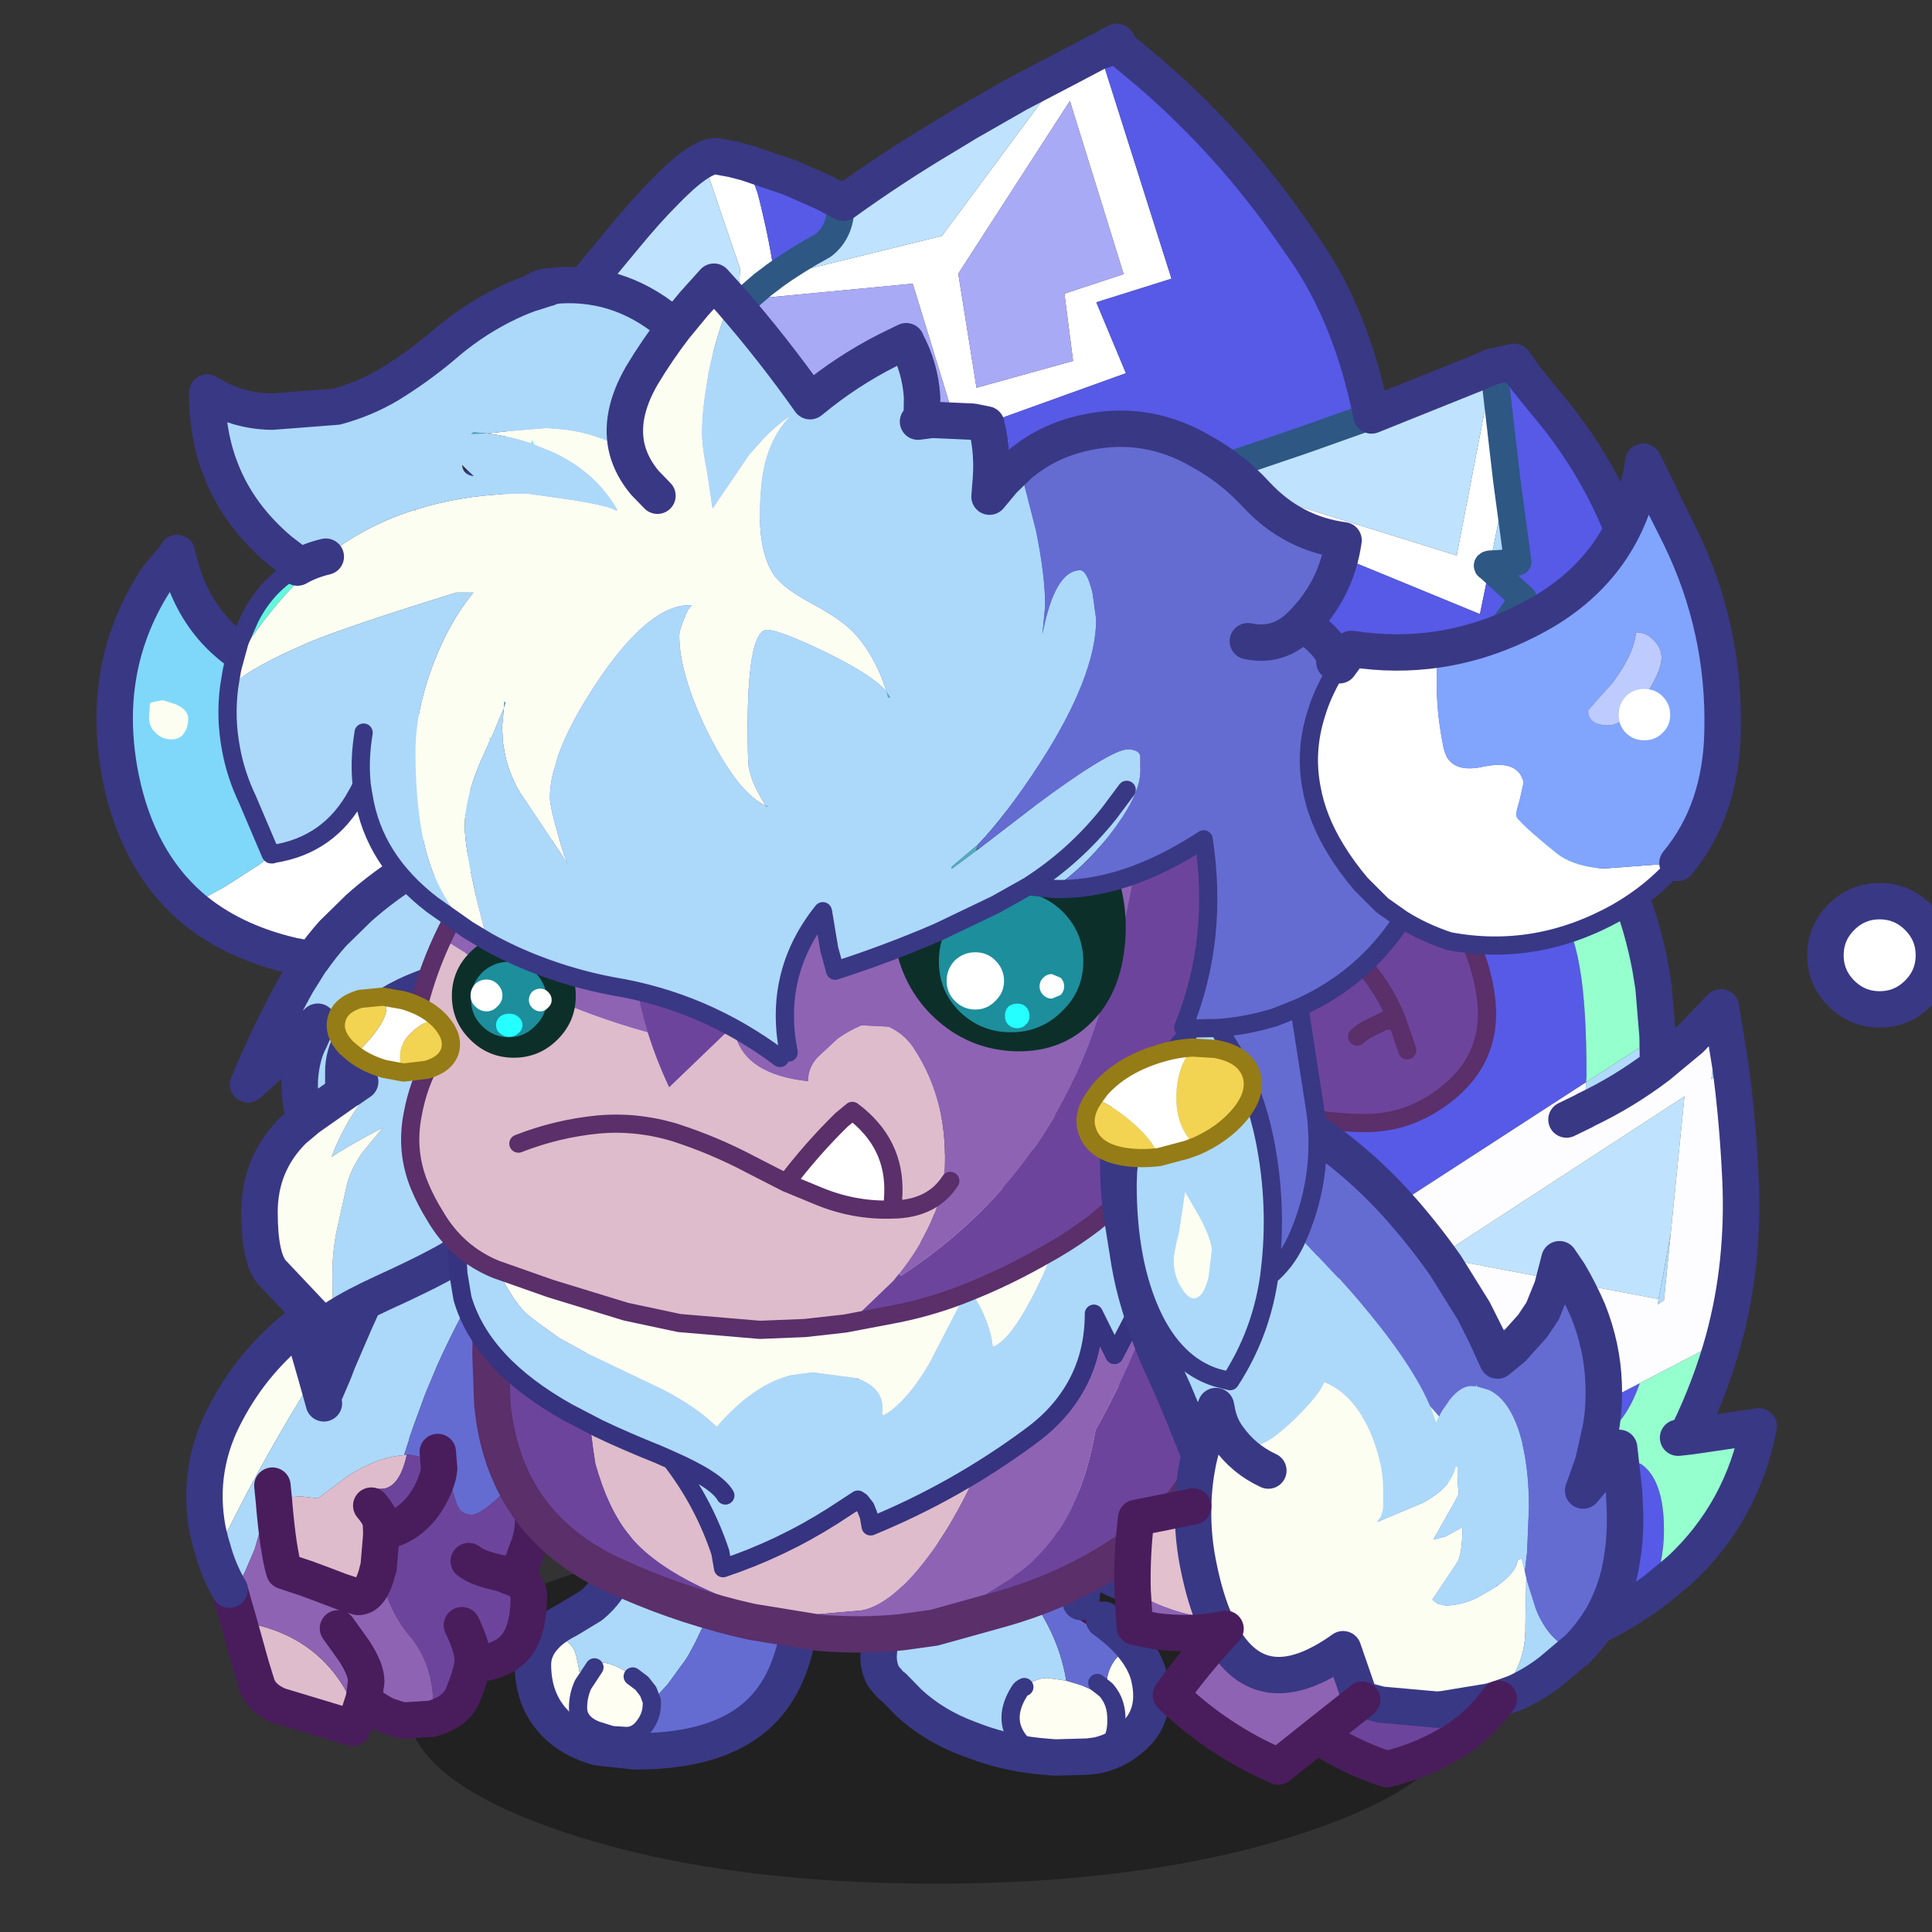 <svg xmlns:ffdec="https://www.free-decompiler.com/flash" xmlns:xlink="http://www.w3.org/1999/xlink" ffdec:objectType="frame" height="90" width="90" xmlns="http://www.w3.org/2000/svg"><rect width="100%" height="100%" fill="#333333" stroke="none"/><use ffdec:characterId="32" height="200.15" transform="matrix(.434 0 0 .433 -3.189 1.105)" width="216.85" xlink:href="#a"/><defs><g id="a" transform="translate(7.35 -2.55)"><use ffdec:characterId="2" height="34.45" transform="translate(43.65 164.1) scale(1.119)" width="101.4" xlink:href="#b"/><use ffdec:characterId="4" height="34.75" transform="translate(55.245 156.394) scale(.978)" width="34.65" xlink:href="#c"/><use ffdec:characterId="6" height="74.85" transform="translate(19.994 114.644) scale(.978)" width="52.95" xlink:href="#d"/><use ffdec:characterId="8" height="30.15" transform="translate(92.344 161.544) scale(.978)" width="33.95" xlink:href="#e"/><use ffdec:characterId="10" height="182.25" transform="translate(49.995 2.545) scale(.978)" width="143.9" xlink:href="#f"/><use ffdec:characterId="12" height="63.3" transform="translate(50.694 115.894) scale(.978)" width="86.6" xlink:href="#g"/><use ffdec:characterId="14" height="89.1" transform="translate(10.345 57.541) scale(.978)" width="52" xlink:href="#h"/><use ffdec:characterId="16" height="51.4" transform="translate(48.072 119.422) scale(.978)" width="81.5" xlink:href="#i"/><use ffdec:characterId="18" height="64.85" transform="translate(43.072 80.622) scale(.978)" width="120.15" xlink:href="#j"/><use ffdec:characterId="22" height="45.35" transform="translate(48.5 86.75) scale(.978)" width="73.95" xlink:href="#k"/><use ffdec:characterId="24" height="81.95" transform="translate(118.044 112.144) scale(.978)" width="59.65" xlink:href="#l"/><use ffdec:characterId="26" height="123.95" transform="translate(15.992 28.345) scale(.978)" width="174.7" xlink:href="#m"/><use ffdec:characterId="31" height="55.85" transform="translate(-6.267 94.995) scale(.978)" width="220.65" xlink:href="#n"/></g><g id="r"><path d="m10.95 22.5 1 .75.7.9-.6-.65-1.1-1" fill="#ed867d" fill-rule="evenodd" transform="translate(2 2)"/><path d="M8.65 28.95 7.1 30.3q-2.5-.7-4.2-2.2Q0 25.5 0 21.2q0-1.65 1.2-3l.6-.05q1.85 0 2.6 1.2.4.65.7 2.65l1-.7q.6-.4.75-.4 2.1 0 4.1 1.6l1.1 1 .6.65.4 1.05q-.15.05-.8 1.45-.7 1.35-3.6 2.3L6.9 28.4q-1.95-.8-1.95-2.45 0-1.35.55-2.55l1.25-1.9-1.25 1.9q-.55 1.2-.55 2.55 0 1.65 1.95 2.45l1.75.55" fill="#fefff2" fill-rule="evenodd" transform="translate(2 2)"/><path d="m21.45.15.3 1.75.1 2.85-.35 3.45-.75 3.55-1.25 3.5-1.7 3.55-.7 1.3-.3.5-2 2.75L13.3 25l-.25.2-.4-1.05-.7-.9-1-.75q-2-1.6-4.1-1.6-.15 0-.75.4l-1 .7q-.3-2-.7-2.65-.75-1.2-2.6-1.2l-.6.05q.95-1.1 2.65-1.95L6.4 14.7q2.05-1.7 2.65-3.8l.25-1.45q.05-.7-.3-1.4L8.25 6.3q-.6-1.95.5-3.4Q10.5.7 13.35.5L19.1 0l2.35.15" fill="#acd9fa" fill-rule="evenodd" transform="translate(2 2)"/><path d="m21.45.15 1.7.05q2.55.2 4.7 1 2.7 1.1 2.8 4.15l-.05 2.3-.75 5.65-.7 4.3-.3 1.4q-.6 2.55-1.7 4.55-1.45 2.6-3.8 4.2-4.35 3-12.15 3l-4.1-.45 1.55-1.35 1.6.1q1.2 0 2-1.15.8-1.05.8-2.4v-.3l.25-.2 1.5-1.65 2-2.75.3-.5.7-1.3 1.7-3.55 1.25-3.5.75-3.55.35-3.45-.1-2.85-.3-1.75" fill="#646cd2" fill-rule="evenodd" transform="translate(2 2)"/><path d="M15.05 27.2v.3q0 1.35-.8 2.4-.8 1.15-2 1.15l-1.6-.1-1.75-.55q-1.95-.8-1.95-2.45 0-1.35.55-2.55l1.25-1.9m4.2 1 1 .75.7.9.4 1.05" fill="none" stroke="#393885" stroke-linecap="round" stroke-linejoin="round" stroke-width="2"/><path d="m9.1 32.3 4.1.45q7.8 0 12.15-3 2.35-1.6 3.8-4.2 1.1-2 1.7-4.55l.3-1.4.7-4.3.75-5.65.05-2.3q-.1-3.05-2.8-4.15-2.15-.8-4.7-1l-1.7-.05L21.1 2l-5.75.5q-2.85.2-4.6 2.4-1.1 1.45-.5 3.4l.75 1.75q.35.7.3 1.4l-.25 1.45q-.6 2.1-2.65 3.8l-2.55 1.55q-1.7.85-2.65 1.95-1.2 1.35-1.2 3 0 4.3 2.9 6.9 1.7 1.5 4.2 2.2z" fill="none" stroke="#393885" stroke-linecap="round" stroke-linejoin="round" stroke-width="4"/></g><g id="s"><path d="m34.5 43.55-.1-.1.1.1" fill="#9cd3e4" fill-rule="evenodd" transform="translate(2 2)"/><path d="M19.1 53.25v.05h-.05l.05-.05" fill="#b24771" fill-rule="evenodd" transform="translate(2 2)"/><path d="m12.25 32.1-.75 1-.9 1.45q-4.95 8.1-9.05 16.65l-.4.85-.5-1.7-.3-1.25q-1.3-6.85 2.1-13.1 3-5.65 8.15-9.65l1.65 5.75" fill="#fdfef2" fill-rule="evenodd" transform="translate(2 2)"/><path d="m12.95 34.6 1.2-2.8.5-1.3 1.85-4.3q5.1-11.5 12.75-21.4L32.5.85q4.9-2.15 9.45 1.25l1.95 1.55-2.4 2.7q-6.6 7.6-11.25 15.5-2.65 4.5-4.7 9.1l-1.3 3.1-1.35 3.7-.4 1.15-.05.25-.55 1.7q-2.95.2-6.25 2.35l-3.2 2.4-1.75-.2q-2.1 0-3.05.8l-.15.1q-.8.8-1.5 3.15l-.5 1.75-1.05 2.45q-.5.9-1.25 3.6l-.45-1.6q-1-1.75-1.6-3.6l.4-.85q4.1-8.55 9.05-16.65l.9-1.45.75-1 .7 2.5.15.55-.15-.55m-5.5 9.6.2 2-.2-2" fill="#acd9fa" fill-rule="evenodd" transform="translate(2 2)"/><path d="m21.9 40.85.55-1.7.05-.25.4-1.15 1.35-3.7 1.3-3.1q2.05-4.6 4.7-9.1 4.65-7.9 11.25-15.5l2.4-2.7.15.15q6.35 5.95 4.5 15.2-.75 3.85-3.25 7.2l-.7-.6-1.5 5.15q-2.55 7.75-8.7 12.7l.1.1-1.3 1.05q-2.8 2.8-3.85 2.8-1.35 0-1.75-1.4l-.75-2.45-1.1-1.2-.15-1.85v.65l.05 1.1-.7-.5-1.25-.7-1.15-.25h-.35l-.3.05" fill="#646cd2" fill-rule="evenodd" transform="translate(2 2)"/><path d="m21.9 40.85.3-.05q-.95 4.4-3.6 3.65l-.3 1.75v.2q.85 1 1.05 1.75l.05 1.1v.45l-.3 3.55-.05.05q-.7 3.15-2.2 3.15l-1.85-.6-2.1-.8-1.75-.65-2.25-.75-.15-.05q-.65-2.15-1.1-7.3v-.1q.95-.8 3.05-.8l1.75.2 3.2-2.4q3.3-2.15 6.25-2.35m-5.1 28.9-.55 1.1-8.1-2.45q-2-.85-2.45-2.45L5.1 64l-1.35-4.85q6.35.9 10 5.1 2.05 2.35 3.05 5.5" fill="#dfbccb" fill-rule="evenodd" transform="translate(2 2)"/><path d="M22.2 40.8h.35l1.15.25 1.25.7.7.5V43l.1-.65 1.1 1.2.75 2.45q.4 1.4 1.75 1.4 1.05 0 3.85-2.8l1.3-1.05q2.65 3.75.8 8l-1.05 2.95q1.35.75 1.35 1.75 0 3.95-1.5 5.7-1.4 1.65-4.7 1.95-.25 1.45-1.05 3.35-.75 1.8-3.25 2.55v-1.5q0-4.55-2.7-7.7-2.25-2.7-3.3-7.3v-.05l.3-3.55v-.45l-.05-1.1q-.2-.75-1.05-1.75v-.2l.3-1.75q2.65.75 3.6-3.65m3.45 2.2q-.55 2.05-1.85 3.7-1.85 2.25-4.4 2.55 2.55-.3 4.4-2.55 1.3-1.65 1.85-3.7M29 52.5q.95.8 3.6 1.35l1.65.65-1.65-.65q-2.65-.55-3.6-1.35m-.75 7.05q1.4 2.9 1.15 4.35.25-1.45-1.15-4.35" fill="#6d449c" fill-rule="evenodd" transform="translate(2 2)"/><path d="M3.2 57.25q.75-2.7 1.25-3.6L5.5 51.2l.5-1.75q.7-2.35 1.5-3.15h.15q.45 5.15 1.1 7.3l.15.05 2.25.75 1.75.65 2.1.8 1.85.6q1.5 0 2.2-3.15h.05q1.05 4.6 3.3 7.3 2.7 3.15 2.7 7.7v1.5l-.2.05-3.15.2L20 69.5q-2.2-1.15-2.5-1.9l-.35 1.1-.35 1.05q-1-3.15-3.05-5.5-3.65-4.2-10-5.1l-.55-1.9m11.45 2.65 1.75 2.45q1.35 2.05 1.35 3.4l-.25 1.85.25-1.85q0-1.35-1.35-3.4l-1.75-2.45" fill="#8e63b3" fill-rule="evenodd" transform="translate(2 2)"/><path d="m27.6 42.5.15 1.85-.1.65q-.55 2.05-1.85 3.7-1.85 2.25-4.4 2.55l-.05-1.1q-.2-.75-1.05-1.75M4.75 57.65l.45 1.6.55 1.9L7.1 66l.6 1.95q.45 1.6 2.45 2.45l8.1 2.45.55-1.1.35-1.05.35-1.1.25-1.85q0-1.35-1.35-3.4l-1.75-2.45m-7-13.7-.2-2m.2 2.1v-.1m11.45 7.05.3-3.55v-.45m15.1-5.7-.1-.1m.1.1q2.65 3.75.8 8l-1.05 2.95q1.35.75 1.35 1.75 0 3.95-1.5 5.7-1.4 1.65-4.7 1.95-.25 1.45-1.05 3.35-.75 1.8-3.25 2.55l-.2.05-3.15.2L22 71.5q-2.2-1.15-2.5-1.9m16.75-13.1-1.65-.65q-2.65-.55-3.6-1.35m.4 11.4q.25-1.45-1.15-4.35m-9.2-6.25q-.7 3.15-2.2 3.15l-1.85-.6-2.1-.8-1.75-.65-2.25-.75-.15-.05q-.65-2.15-1.1-7.3m11.4 7 .05-.05" fill="none" stroke="#491d5c" stroke-linecap="round" stroke-linejoin="round" stroke-width="4"/><path d="M45.9 5.65 43.95 4.1Q39.4.7 34.5 2.85L31.25 6.8Q23.6 16.7 18.5 28.2l-1.85 4.3-.5 1.3-1.2 2.8.15.55m21.3 8.3q6.15-4.95 8.7-12.7l1.5-5.15.7.6q2.5-3.35 3.25-7.2 1.85-9.25-4.5-15.2l-.15-.15m-11.4-2.8q-.85.35-1.7.85M14.25 34.1l-1.65-5.75q-5.15 4-8.15 9.65-3.4 6.25-2.1 13.1l.3 1.25.5 1.7q.6 1.85 1.6 3.6m10.2-21.05-.7-2.5" fill="none" stroke="#393885" stroke-linecap="round" stroke-linejoin="round" stroke-width="4"/></g><g id="t"><path d="m16 18.4-.6.5v.05q.2-.4.6-.55" fill="#b24771" fill-rule="evenodd" transform="translate(2 2)"/><path d="m24.65 10.9.1.1-.05.05-.05-.15" fill="#9cd3e4" fill-rule="evenodd" transform="translate(2 2)"/><path d="M27.95 13.95q1.2 1.5 1.65 3 1.05 3.9-1.1 6.35-1.85 2-4.4 2.6 2.35-1.25 1.95-4.8-.2-1.4-1.1-2.4.05-1.7.65-2.75.75-1.4 2.35-2M20.6 17.7l1.65.5q1.85.75 2.1 1.25h.55l.05-.75q.9 1 1.1 2.4.4 3.55-1.95 4.8l-1.1.15-3.65.1L17.6 26l-1.7-1.15q-2.55-2.55-.5-5.9v-.05l.6-.5q1.3-1 2.5-1l2.1.3" fill="#fefff2" fill-rule="evenodd" transform="translate(2 2)"/><path d="M17.6 26q-3.95-.4-7.7-1.9-3.8-1.4-6.6-4l-1.65-1.7-.3-.2-.8-.95Q0 16.3 0 15l.4-5.55.5-5.75Q1.2 1.55 5.1.65q6.15 1.45 10.45 6.5 1.9 2.2 3.1 4.6 1.45 2.85 1.95 5.95l-2.1-.3q-1.2 0-2.5 1-.4.15-.6.55-2.05 3.35.5 5.9L17.6 26" fill="#acd9fa" fill-rule="evenodd" transform="translate(2 2)"/><path d="m24.65 10.9.05.15.05-.05q2 1.45 3.2 2.95-1.6.6-2.35 2-.6 1.05-.65 2.75l-.05.75h-.55q-.25-.5-2.1-1.25l-1.65-.5q-.5-3.1-1.95-5.95-1.2-2.4-3.1-4.6Q11.25 2.1 5.1.65L12.25 0q5.65 0 7.55.85 2.75 1.15 2.75 5L22.4 7.4l-.2 1.65v.25l2.45 1.6M24 17.95l.95.75-.95-.75" fill="#646cd2" fill-rule="evenodd" transform="translate(2 2)"/><path d="m26.75 13-.1-.1-2.45-1.6v-.25m1.9 16.85q-1.45.75-3.9.65l-1.1-.1-1.5-.45" fill="none" stroke="#52133e" stroke-linecap="round" stroke-linejoin="round" stroke-width="3"/><path d="M26.75 13q2 1.45 3.2 2.95 1.2 1.5 1.65 3 1.05 3.9-1.1 6.35-1.85 2-4.4 2.6l-1.1.15-3.65.1L19.6 28q-3.95-.4-7.7-1.9-3.8-1.4-6.6-4l-1.65-1.7-.3-.2-.8-.95Q2 18.3 2 17l.4-5.55.5-5.75q.3-2.15 4.2-3.05L14.25 2q5.65 0 7.55.85 2.75 1.15 2.75 5L24.4 9.4l-.2 1.65" fill="none" stroke="#393885" stroke-linecap="round" stroke-linejoin="round" stroke-width="4"/><path d="m26.95 20.7-.95-.75m.1 7.95q2.35-1.25 1.95-4.8-.2-1.4-1.1-2.4m-9.55.25q-2.05 3.35.5 5.9L19.6 28M18 20.4q-.4.15-.6.55" fill="none" stroke="#393885" stroke-linecap="round" stroke-linejoin="round" stroke-width="2"/></g><g id="u"><path d="m67.8 1.85 7.65 24.2-8.25 2.6 3.25 7.8L52.3 43l-.25.05v-.1l-5-16.35-18.35 1.75 1.9-1.65 1-.75-1 .75-1.9 1.65-.8.75.05-.7-10.4 1 2.1-.5L28 26.85l.1-1.9-2.35-6.9-.5-1.5-1.2-3.55q.95-.5 1.55-.4l1.65.3 1.55.4 1.2 3.25.25.95q1.25 5.1 1.6 8.25l-.25.2 18.65-4.6 13.6-18.4 3.5-1.85.45.75m43 33.85 1.45 12.55-1.85 9.2q-.35.05-.25.25l.2.15-1.05 5.1-34.45-14.2 3.55-1.1 28.35 8.85 3.9-20.2-.05-.55.15-.05h.05m-56.75 2.35 10.6-2.95-.95-7.4 6.5-2.15L64.3 6.5l-12.25 19 2 12.55M12.2 25.4v-.05l.15.1-.15-.05" fill="#fff" fill-rule="evenodd" transform="translate(2 2)"/><path d="m67.55 1.05.25.8-.45-.75.2-.05m44.7 47.2 1.2 8.95-2.05.2-1 .05 1.85-9.2m-14.85-7.1v-.05l11.3-4.55q-5.6 2.5-11.3 4.6m-18.7 6.4-.3.1v-.15l.3.05m58.1 65.15-2.1 1.4 1.05-7.9 1.05 6.5m-7.95-.05q-3.75 2.85-7.95 4.85l-.15.1.2-3.15 7.85-5.1.05 3.3m.05 25.65.7-3.7.1-.55.55-3.05-.75 7.45h.05-.05l-.7.45.1-.6" fill="#b1dbfe" fill-rule="evenodd" transform="translate(2 2)"/><path d="m67.55 1.05 1.9-.65 3.7 3.1q8.95 7.75 15.7 17.55l1.25 1.8q5.1 7.35 7.3 18.25v.05l-7.3 2.6-8.95 3.05-2.45.75-.3-.05v.15l-3.55 1.1 34.45 14.2 1.05-5.1-.2-.15q-.1-.2.25-.25l1-.05 2.05-.2-1.2-8.95-1.45-12.55 2.25-.5 1.4 1.95 1.85 2.3q7.55 8.8 10.5 19.8v.3q.05 4.2-.65 8.2-1 5.8-3.6 10.9l-2.05-2L117 73l.05.85q0 6.55-1.5 9l-2.45 3.4q5.4 7.35 6.95 14.5l.2 1.05q.75 4.2.75 12l-.05.65-69.75 45.3-.4-.25-2.35-1.35Q29.35 147.1 21.3 145.4q-8.55-1.85-15.7-43.5-1.65-9.55-2.8-17.85-1.7-11.9-2.35-21.3l-.4-8.15 3.45-.65q14.1-2.5 22.5-1.65l2.6.15q6 .1 14.1-1.8l7.15-1.95.7-.45.95-.55 6.15-3.8-5.35-.9 18.15-6.55-3.25-7.8 8.25-2.6-7.65-24.2-.25-.8m43.15 64.9 3.35-4.7-3.7-3.4 3.7 3.4-3.35 4.7M71.15 49.9l3.7-1.15-3.7 1.15m-32-32.35q.15 3.25-1.95 4.85-3 1.65-5.35 3.35-.35-3.15-1.6-8.25l-.25-.95-1.2-3.25 4.7 1.6 3.75 1.65 1.9 1m39.2 155.25 48.5-25.25q-1.75 5.1-5.35 6.6v.25l5.5 2.05q2.5 1.75 2.5 7.25 0 3.7-1.45 7-8.1 5.9-17.9 7.05l-.95.1-1.25.2-.75.1q-2 .2-5.25-.1l-2.5-.3-12.8-2.5-2-.5-6.3-1.95" fill="#565ae6" fill-rule="evenodd" transform="translate(2 2)"/><path d="m52.3 43 5.35.9-6.15 3.8-.95.55-.7.45-7.15 1.95q-8.1 1.9-14.1 1.8L26 52.3q-8.4-.85-22.5 1.65l-3.45.65L0 51.3q0-6.75.25-7.8l.2-.55 1.25-3.3q1.35-3.65 3.65-6.2l6.85-8.05.15.05 6.25 2.9 1.05.55-2.1.5 10.4-1-.05.7.8-.75 18.35-1.75 5 16.35v.1l.25-.05m1.75-4.95-2-12.55 12.25-19 5.9 19.05-6.5 2.15.95 7.4-10.6 2.95m-33-.7q.5-1.1 1.9-2.8l1.65-2.05.05-.05 3.25-3.35-3.25 3.35-.05.05-1.65 2.05q-1.4 1.7-1.9 2.8m37.45 126.5 38.6-25.25 23.75 4.85L73.1 170.8l-6.2-2.75-2.85-1.35-5.55-2.85" fill="#a9aaf6" fill-rule="evenodd" transform="translate(2 2)"/><path d="m108.7 36.55 1.9-.8.05.55-3.9 20.2-28.35-8.85.3-.1 2.45-.75 8.95-3.05 7.3-2.6q5.7-2.1 11.3-4.6M63.85 2.95l-13.6 18.4-18.65 4.6.25-.2q2.35-1.7 5.35-3.35 2.1-1.6 1.95-4.85l.3.15q5.4-3.9 11.1-7.3l2.55-1.55 1.4-.8 4.1-2.35 5.25-2.75M24.05 13l1.2 3.55.5 1.5 2.35 6.9-.1 1.9-8.35 2.05-1.05-.55-6.25-2.9-.15-.1 3.1-3.75q2.5-3.05 4.5-5.05 2.6-2.7 4.25-3.55m106.2 118-.55 3.05-.1.55-.7 3.7-24.25-4.6 27.1-17.7-1.5 15" fill="#bfe3fe" fill-rule="evenodd" transform="translate(2 2)"/><path d="m120.95 114.45.05-.65q0-7.8-.75-12l-.2-1.05q-1.55-7.15-6.95-14.5l2.45-3.4q1.5-2.45 1.5-9L117 73l3.5 3.65 2.05 2q-1.2 2.35-2.8 4.55l2.15 3.15q4.5 6.85 6.1 15.45l.35 2.15.45 5.4-7.85 5.1m5.9 33.1 9.2-4.8q-1.4 5.1-3.75 10l.1.65 7.5-1.1q-1.8 9.35-8.6 15.75l-2.65 2.2-.6.45q1.45-3.3 1.45-7 0-5.5-2.5-7.25l-5.5-2.05v-.25q3.6-1.5 5.35-6.6m4.2 6 1.35-.15-1.35.15" fill="#96ffce" fill-rule="evenodd" transform="translate(2 2)"/><path d="m51.2 159.75 69.75-45.3-.2 3.15.15-.1q4.2-2 7.95-4.85l3.55-2.95 3.35-3.5-1.05 7.9 2.1-1.4q.8 5.95 1.1 12.5.2 4.5-.25 8.9t-1.6 8.65l-9.2 4.8-48.5 25.25-5.25-2 47.75-27.35-23.75-4.85-38.6 25.25-7.3-4.1m67.6-41.2 1.95-.95-1.95.95m10.1 19.75-.1.6.7-.45h.05-.05l.75-7.45 1.5-15-27.1 17.7 24.25 4.6" fill="#fdfdff" fill-rule="evenodd" transform="translate(2 2)"/><path d="m112.8 37.7 1.45 12.55 1.2 8.95-2.05.2-1 .05q-.35.05-.25.25l.2.15 3.7 3.4-3.35 4.7m-13.3-24.8-7.3 2.6-8.95 3.05-2.45.75-.3.1-3.55 1.1-3.7 1.15m39.5-13.6-.05-.55m-1.9.8q-5.6 2.5-11.3 4.6m-65.8-15.2-1 .75-1.9 1.65-.8.75-3.25 3.35-.05.05-1.65 2.05q-1.4 1.7-1.9 2.8m18.1-19.8q.15 3.25-1.95 4.85-3 1.65-5.35 3.35l-.25.2m7.55-8.4-.05-.75" fill="none" stroke="#2e5784" stroke-linecap="round" stroke-linejoin="round" stroke-width="3"/><path d="M99.4 43.1q-2.2-10.9-7.3-18.25l-1.25-1.8q-6.75-9.8-15.7-17.55l-3.7-3.1-1.9.65-.2.05.2-.05 1.05-.6.85-.05q.2-.2 0-.4l-.85.45M2.05 56.6l.4 8.15q.65 9.4 2.35 21.3 1.15 8.3 2.8 17.85 7.15 41.65 15.7 43.5 8.05 1.7 27.15 12.75l2.35 1.35.4.25 7.3 4.1 5.55 2.85 2.85 1.35 6.2 2.75 5.25 2 6.3 1.95 2 .5 12.8 2.5 2.5.3q3.25.3 5.25.1l.75-.1 1.25-.2.95-.1q9.8-1.15 17.9-7.05l.6-.45 2.65-2.2q6.8-6.4 8.6-15.75l-7.5 1.1-1.35.15m-8.5-74.9q2.6-5.1 3.6-10.9.7-4 .65-8.2v-.3q-2.95-11-10.5-19.8l-1.85-2.3-1.4-1.95-2.25.5h-.05l-.15.05-1.9.8-11.3 4.55m31.4 68.25-.45-5.4-.35-2.15q-1.6-8.6-6.1-15.45l-2.15-3.15q1.6-2.2 2.8-4.55M69.35 3.1l-3.5 1.85L60.6 7.7l-4.1 2.35-1.4.8-2.55 1.55q-5.7 3.4-11.1 7.3l-.3-.15-1.9-1-3.75-1.65-4.7-1.6-1.55-.4-1.65-.3q-.6-.1-1.55.4-1.65.85-4.25 3.55-2 2-4.5 5.05l-3.1 3.75v.05l-6.85 8.05Q5.05 38 3.7 41.65l-1.25 3.3-.2.55Q2 46.55 2 53.3l.05 3.3m136 88.15q1.15-4.25 1.6-8.65.45-4.4.25-8.9-.3-6.55-1.1-12.5l-1.05-6.5-3.35 3.5-3.55 2.95q-3.75 2.85-7.95 4.85l-.15.1-1.95.95m10.05-5.9-.05-3.3m3.5 43.4q2.35-4.9 3.75-10" fill="none" stroke="#393885" stroke-linecap="round" stroke-linejoin="round" stroke-width="4"/></g><g id="v"><path d="M66.4 36.8h.05-.05l-.25-.15.25.15" fill="#9cd3e4" fill-rule="evenodd" transform="translate(2 2)"/><path d="M64.9 0h.15v.05L64.9 0" fill="#4683a9" fill-rule="evenodd" transform="translate(2 2)"/><path d="M11.05 14.5 20.9 13l4.85-.8 8.75-1.7.15.1.05-.15q5.25-1.3 9.2-3.25 9.75-4.95 11.35-5.55Q59.5 0 64.9 0l.15.05Q62.45 15.6 58.1 29q-4.35 13.4-8.95 20.15-4.6 6.75-8.4 7.5l-6.35.55-2.7-.2.05-.1q-3.55-.45-8.05-2.55-6.05-2.8-8.65-6.2-2.2-2.8-3.55-7.65-.5-3.1-.75-6.25-.5-7.15-.1-14.05l.4-5.7" fill="#dfbccb" fill-rule="evenodd" transform="translate(2 2)"/><path d="M76.8 3.9q-1.25 12.7-6.3 24.6-1.85 4.3-4.1 8.3-2 11.7-9.45 16.4-7.5 4.7-8.25 5.35l-3.6.5q-4.5.45-9.1.05l-7.35-1.2 3.05-.9 2.7.2 6.35-.55q3.8-.75 8.4-7.5Q53.75 42.4 58.1 29 62.45 15.6 65.05.05V0q7.1.05 11.75 3.9M66.4 36.8l-.25-.15.25.15" fill="#8e63b3" fill-rule="evenodd" transform="translate(2 2)"/><path d="m76.8 3.9 1.8 1.7q4 4.45 4 9.35 0 2.75-1.55 12.15L79.2 37.7q-.9 4.2-3.2 7.05-2.2 2.7-6.75 5.75h-.05q-5.95 3.95-13.15 6l-7.35 2.05q.75-.65 8.25-5.35 7.45-4.7 9.45-16.4 2.25-4 4.1-8.3 5.05-11.9 6.3-24.6M66.4 36.8h.05-.05M28.65 57.9q-6.95-1.55-13.5-4.4l-2-.9Q1.45 47 .2 33.95l-.2-5.4.05-4.45q.15-2.7 1.35-8.3l8.95-1.2.7-.1-.4 5.7q-.4 6.9.1 14.05.25 3.15.75 6.25 1.35 4.85 3.55 7.65 2.6 3.4 8.65 6.2 4.5 2.1 8.05 2.55l-.05.1-3.05.9" fill="#6d449c" fill-rule="evenodd" transform="translate(2 2)"/><path d="m50.7 60.55 7.35-2.05q7.2-2.05 13.15-6h.05q4.55-3.05 6.75-5.75 2.3-2.85 3.2-7.05l1.85-10.6q1.55-9.4 1.55-12.15 0-4.9-4-9.35l-1.8-1.7Q74.15 2.05 67.05 2h-.15q-5.4 0-9.65 1.65-1.6.6-11.35 5.55-3.95 1.95-9.2 3.25l-.2.05-8.75 1.7-4.85.8-9.85 1.5-.7.1-8.95 1.2q-1.2 5.6-1.35 8.3L2 30.55l.2 5.4Q3.45 49 15.15 54.6l2 .9q6.55 2.85 13.5 4.4L38 61.1q4.6.4 9.1-.05l3.6-.5z" fill="none" stroke="#5a2f6a" stroke-linecap="round" stroke-linejoin="round" stroke-width="4"/></g><g id="w"><path d="M6.85.15q-.7.6-.1-.15h.05l.05.15" fill="#882769" fill-rule="evenodd" transform="translate(2 1.85)"/><path d="M7.15 1.4 6.85.3l.8-.9-.5 2" fill="#b93f5b" fill-rule="evenodd" transform="translate(2 1.85)"/><path d="m21.65 44.85-2.1-.4q-6.85-1.6-11.3-5.5l3.85-2.1 3.8-2.45 2.15-1.7q2.75-2.3 5.2-5.3h.15v-.2q2.3-2.9 3.95-6.35 1.45-2.95 2.35-6.2l3.6-.45q4.4 5.95 7.95 11.9l1.45 2.55-11 6.8q-2.6 1.7-4.9 3.75L23.95 42q-1.2 1.35-2.25 2.85h-.05" fill="#fff" fill-rule="evenodd" transform="translate(2 1.85)"/><path d="M8.25 38.95Q2.55 33.9.7 25q-2.5-12.3 4-22.15L6.85.3l.3 1.1q2.9 10.65 15.05 13.15 2.75.55 7.5.1-.9 3.25-2.35 6.2-1.65 3.45-3.95 6.35v.2h-.15q-2.45 3-5.2 5.3l-2.15 1.7-3.8 2.45-3.85 2.1" fill="#7fd8fa" fill-rule="evenodd" transform="translate(2 1.85)"/><path d="m42.7 28.65 2.1 3.85q2.5 4.9 3.05 9.95.6 5.35-1.05 10.9l.15.4q.8 2.5.65 5.35 0 12-9.95 18.25-2.35 1.5-8.15 4.15-3.25 1.5-5.1 2.7l-.35-1.05q-.15-.7-.15-3.75 0-2.35.45-4.6l1.05-4.75q.35-1.85 1.75-3.9l2.3-2.8q-4 2.1-5.65 3.25 1.6-4.35 5-8.3h-2.5l1.1-1.4 6.65-7.05 2.8-2.9-1 .4q-4.35 1.3-7.1 3.45-3.65 2.8-3.65 6.4v1.9l.15.35-4.05 2.85-.55-.8q-.65-2.75-.05-5.45.25-1.25.85-2.4l.85-1.95-7.65 6.9Q17 52.9 20 47.5l1.65-2.65h.05q1.05-1.5 2.25-2.85l2.85-2.8q2.3-2.05 4.9-3.75l11-6.8m5.15 13.8-11 4.5 11-4.5" fill="#acd9fa" fill-rule="evenodd" transform="translate(2 1.85)"/><path d="M24.4 84.2q-.55.35-.95.65l-.55.4-5.7-6.05q-1.3-1.65-1.3-6.55 0-5.3 3.7-9l1.6-1.35 4.05-2.85.05-.05.5-.3 1.15-.8h1.85q-3.4 3.95-5 8.3 1.65-1.15 5.65-3.25l-2.3 2.8q-1.4 2.05-1.75 3.9l-1.05 4.75q-.45 2.25-.45 4.6 0 3.05.15 3.75l.35 1.05m.7-25.6v-1.4q0-3.6 3.65-6.4 2.75-2.15 7.1-3.45l1-.4-2.8 2.9-6.65 7.05-1.1 1.4h-.7l-.4.35-.1-.05" fill="#fdfef2" fill-rule="evenodd" transform="translate(2 1.85)"/><path d="M8.85 2q-.7.6-.1-.15h.05M23.7 46.7h-.05" fill="none" stroke="#52133e" stroke-linecap="round" stroke-linejoin="round" stroke-width="3"/><path d="m25.45 86.7-.55.4m2.2-26.65.1.05.05.2-.15.25v-.5" fill="none" stroke="#154665" stroke-linecap="round" stroke-linejoin="round" stroke-width="3"/><path d="m44.7 30.5 2.1 3.85q2.5 4.9 3.05 9.95.6 5.35-1.05 10.9l.15.4q.8 2.5.65 5.35 0 12-9.95 18.25-2.35 1.5-8.15 4.15-3.25 1.5-5.1 2.7-.55.35-.95.65m-.55.4-5.7-6.05q-1.3-1.65-1.3-6.55 0-5.3 3.7-9l1.6-1.35 4.05-2.85.05-.05.5-.3 1.15-.8m-6.3 3.2Q22 60.6 22.6 57.9q.25-1.25.85-2.4l.85-1.95-7.65 6.9Q19 54.75 22 49.35l1.65-2.65-2.1-.4q-6.85-1.6-11.3-5.5-5.7-5.05-7.55-13.95-2.5-12.3 4-22.15l2.15-2.55V2M31.7 16.5l3.6-.45q4.4 5.95 7.95 11.9l1.45 2.55-11 6.8q-2.6 1.7-4.9 3.75l-2.85 2.8q-1.2 1.35-2.25 2.85m8-30.2q-4.75.45-7.5-.1Q12.05 13.9 9.15 3.25l-.3-1.1m30 46.65-1 .4q-4.35 1.3-7.1 3.45-3.65 2.8-3.65 6.4v1.4M38.85 48.8l11-4.5" fill="none" stroke="#393885" stroke-linecap="round" stroke-linejoin="round" stroke-width="4"/></g><g id="x"><path d="M44.15 28.6h-.25v-.1l.25.1" fill="#3a679f" fill-rule="evenodd" transform="translate(1 1)"/><path d="m67.55 2.6.1.85q0 6.65-3.55 14.15-3.15 6.7-5.3 7.45-.15-1.6-.95-3.45-.8-1.9-1.8-2.9l-4.25 8.25-.65 1.05q-2.2 3.4-4.35 4.6l-.15-.2q.4-2.65-2.5-3.8l-.25-.1-4.85-.65-2.3.3q-4.2 1-8.25 5.7-2.2-2.2-6-4.15l-8.15-3.9-3.1-1.7-2.5-1.8-.7-.55Q6.3 20.45 4.1 15.9q-1.65-3.35-2-4.8l2.45-1.5 12.25 3.65 1.2.45.95.4q12.4 4.75 25.55.95 6.5-2 11.85-6.15 5.3-4.1 11.2-6.3" fill="#fdfef2" fill-rule="evenodd" transform="translate(1 1)"/><path d="M67.55 2.6Q73.25.4 79.5 0q.15 10.3-4.2 19.9l-3.15 6.05-2.25-4.55q0 5.2-2.7 9.15-1.65 2.45-4.35 4.4-8.1 6-17.45 9.85l-.2-1.15-.35-.9-.55-.7-.3-.2-2.75 1.8q-5.65 3.6-12.05 5.75l-.3-1.75q-1.85-5.55-5.4-10.15l-1.35-.6Q18.3 35.35 15.5 34l-3.35-1.75Q2.7 26.95.6 19.7L.15 17 0 14.25l.1-2 2-1.15q.35 1.45 2 4.8 2.2 4.55 3.95 5.85l.7.55 2.5 1.8 3.1 1.7 8.15 3.9q3.8 1.95 6 4.15 4.05-4.7 8.25-5.7l2.3-.3 4.85.65v.1h.25q2.9 1.15 2.5 3.8l.15.2q2.15-1.2 4.35-4.6l.65-1.05 4.25-8.25q1 1 1.8 2.9.8 1.85.95 3.45 2.15-.75 5.3-7.45 3.55-7.5 3.55-14.15l-.1-.85m-38.1 38.8q-.95-1.7-5.95-3.9 5 2.2 5.95 3.9" fill="#acd9fa" fill-rule="evenodd" transform="translate(1 1)"/><path d="M24.5 38.5q3.55 4.6 5.4 10.15l.3 1.75q6.4-2.15 12.05-5.75l2.75-1.8.3.2.55.7.35.9.2 1.15q9.35-3.85 17.45-9.85 2.7-1.95 4.35-4.4 2.7-3.95 2.7-9.15l2.25 4.55 3.15-6.05q4.35-9.6 4.2-19.9-6.25.4-11.95 2.6-5.9 2.2-11.2 6.3Q52 14.05 45.5 16.05q-13.15 3.8-25.55-.95l-.95-.4-1.2-.45L5.55 10.6 3.1 12.1l-2 1.15-.1 2L1.15 18l.45 2.7q2.1 7.25 11.55 12.55L16.5 35q2.8 1.35 6.65 2.9l1.35.6q5 2.2 5.95 3.9" fill="none" stroke="#363380" stroke-linecap="round" stroke-linejoin="round" stroke-width="2"/></g><g id="y"><path d="m35.2 29.6.3-.3v.25l-.3.05" fill="#ed867d" fill-rule="evenodd" transform="translate(1 1)"/><path d="m53.85 56.9-.25-.2.05-.05.2.25m-18.4-27.6h.05-.1.05" fill="#b24771" fill-rule="evenodd" transform="translate(1 1)"/><path d="m48 62.1-.25.05-4.45.5-4.95.2-8.85-.75-5.85-1.25-8.3-2.55-5.95-2.1q-4.3-1.75-6.7-5.9-1-1.6-1.7-3.3-1.55-3.75-.75-7.85.6-3.3 2.15-6.05L.15 30.95q.9-5.8 3.4-11.15 10.65 7.05 22.5 10.3.95 3.05 2.35 6.05l6.8-6.55.3-.05.15.8q1.1 4.4 8 5.15-.05-1.4 1-2.6l2.25-2.1q1.2-.85 2.6-1.45l3 .15q1.8.85 2.8 2.45 1.9 2.9 2.75 6.4.7 3 .6 6.1-.1 3.5-1.6 6.7-1.35 2.95-3.4 5.5l-.05.05-.6.75-4 3.85-1 .8" fill="#dfbccb" fill-rule="evenodd" transform="translate(1 1)"/><path d="M3.55 19.8q1.8-3.9 4.5-7.6 4.8-1.65 11.85-3.15l5.55-1q-2.7 11.25.6 22.05-11.85-3.25-22.5-10.3M37.3 5.85l19.8-3.6Q68.95-.05 80.9 0q-.9 15.05-5.65 29.25-5.9 17.5-21.4 27.65l-.2-.25q2.05-2.55 3.4-5.5 1.5-3.2 1.6-6.7.1-3.1-.6-6.1-.85-3.5-2.75-6.4-1-1.6-2.8-2.45l-3-.15q-1.4.6-2.6 1.45l-2.25 2.1q-1.05 1.2-1 2.6-6.9-.75-8-5.15l-.15-.8v-.25h-.05q1.25-2.8 2.65-8.45 1.55-6.05 1.55-8.1 0-1.95-2.05-6.2l-.3-.7" fill="#8e63b3" fill-rule="evenodd" transform="translate(1 1)"/><path d="m80.9 0 3.35.05Q90.4 1.1 93.7 4.9q2.35 2.75 3.3 7 3.2-1.6 7.95-1.85 5.4-.3 9.2 5.95 3.75 6.2 4 11.6.2 5.35-4 8.95-4.2 3.55-9.3 3.55-5.15 0-10.65-1.5-3.4-.9-4.75-1.7l-3.95 4.7-.15.15-6.55 6.2-3.75 3.15q-2.1 1.6-4.4 2.95l-1.95 1.1q-3.5 1.95-7.2 3.45-3.85 1.6-8 2.45L48 62.1l1-.8 4-3.85.6-.75.25.2q15.5-10.15 21.4-27.65Q80 15.05 80.9 0M25.45 8.05l4.5-.8 7.35-1.4.3.7q2.05 4.25 2.05 6.2 0 2.05-1.55 8.1-1.4 5.65-2.65 8.45h-.05l-.2.3-6.8 6.55q-1.4-3-2.35-6.05-3.3-10.8-.6-22.05m82.85 20.8q-3.1-7.8-10.65-10.85l-.35 2.4-1.95 5q-1.8 4.35-4 8.4l-1.9 3.1 1.9-3.1q2.2-4.05 4-8.4l1.95-5 .35-2.4v-.1q-.05-3.3-.65-6 .6 2.7.65 6v.1q7.55 3.05 10.65 10.85l.75 2.2.35 1.05-.35-1.05-.75-2.2h-1.4l-1.5.75q-.9.4-1.5 1 .6-.6 1.5-1l1.5-.75h1.4" fill="#6d449c" fill-rule="evenodd" transform="translate(1 1)"/><path d="m81.9 1 3.35.05Q91.4 2.1 94.7 5.9q2.35 2.75 3.3 7 3.2-1.6 7.95-1.85 5.4-.3 9.2 5.95 3.75 6.2 4 11.6.2 5.35-4 8.95-4.2 3.55-9.3 3.55-5.15 0-10.65-1.5-3.4-.9-4.75-1.7l-3.95 4.7-.15.15-6.55 6.2-3.75 3.15q-2.1 1.6-4.4 2.95l-1.95 1.1q-3.5 1.95-7.2 3.45-3.85 1.6-8 2.45L49 63.1l-.25.05-4.45.5-4.95.2-8.85-.75-5.85-1.25-8.3-2.55-5.95-2.1q-4.3-1.75-6.7-5.9-1-1.6-1.7-3.3-1.55-3.75-.75-7.85.6-3.3 2.15-6.05l-2.25-2.15q.9-5.8 3.4-11.15 1.8-3.9 4.5-7.6 4.8-1.65 11.85-3.15l5.55-1 4.5-.8 7.35-1.4 19.8-3.6Q69.95.95 81.9 1m8.55 36.9 1.9-3.1q2.2-4.05 4-8.4l1.95-5 .35-2.4v-.1q-.05-3.3-.65-6m12.4 20.2-.35-1.05-.75-2.2h-1.4l-1.5.75q-.9.4-1.5 1M98.65 19q7.55 3.05 10.65 10.85" fill="none" stroke="#5a2f6a" stroke-linecap="round" stroke-linejoin="round" stroke-width="2"/></g><g id="z"><path d="M36.7 41.4q2.75-3.65 6.05-6.9l1.2-1q4.75 3.55 4.5 9.2l-.1 1.65q-4.2.15-8.15-1.5l-3.5-1.45" fill="#fff" fill-rule="evenodd"/><path d="M36.7 41.4q2.75-3.65 6.05-6.9l1.2-1q4.75 3.55 4.5 9.2l-.1 1.65q4.35-.05 6.35-3.15m-18 .2-3.9-2q-3.95-2.1-8.25-3.5Q20.3 34.6 16 35q-4.5.45-8.7 2.1m41.05 7.25q-4.2.15-8.15-1.5l-3.5-1.45" fill="none" stroke="#5a2f6a" stroke-linecap="round" stroke-linejoin="round" stroke-width="2"/><path d="M52 5.55Q56.35 1 62.55.15q6.1-.85 8.95 4.05 2.85 4.9 2.4 10.65-.45 5.7-3.7 8.9-3.2 3.25-8.15 3.2-4.95-.1-8.65-3.3-3.75-3.25-4.75-8.4Q47.6 10.1 52 5.55" fill="#0d2f2a" fill-rule="evenodd"/><path d="M53.45 17.05q0-3.25 2.25-5.55 2.35-2.2 5.65-2.2 3.3 0 5.6 2.2 2.35 2.3 2.35 5.55t-2.35 5.5q-2.3 2.3-5.6 2.3t-5.65-2.3q-2.25-2.25-2.25-5.5" fill="#1d8e9c" fill-rule="evenodd"/><path d="M55.2 21.4q-.9-.9-.9-2.2 0-1.3.9-2.25.95-.9 2.25-.9t2.2.9q.95.95.95 2.25t-.95 2.2q-.9.95-2.2.95-1.3 0-2.25-.95m11.6-.65-.95.4q-.55 0-.95-.4-.4-.4-.4-.95 0-.55.4-.95.4-.4.95-.4l.95.4q.4.4.4.95 0 .55-.4.95" fill="#fff" fill-rule="evenodd"/><path d="M63 24q-.35.4-.95.4t-1-.4q-.35-.35-.35-.95t.35-1q.4-.35 1-.35t.95.35q.4.4.4 1T63 24" fill="#26ffff" fill-rule="evenodd"/><path d="M11.6 25.65q-2 2-4.8 2t-4.8-2q-2-2-2-4.8t2-4.8q2-2 4.8-2t4.8 2q2 2 2 4.8t-2 4.8" fill="#0d2f2a" fill-rule="evenodd"/><path d="M3.3 18.3q1.25-1.2 2.95-1.2 1.7 0 2.9 1.2 1.25 1.25 1.25 2.95 0 1.7-1.25 2.9-1.2 1.25-2.9 1.25T3.3 24.15q-1.2-1.2-1.2-2.9t1.2-2.95" fill="#1d8e9c" fill-rule="evenodd"/><path d="M5 22q-.5.55-1.2.55T2.55 22q-.5-.5-.5-1.2t.5-1.25q.55-.5 1.25-.5t1.2.5q.55.55.55 1.25T5 22m5.55.15q-.35.4-.85.4t-.9-.4q-.35-.35-.35-.85t.35-.9q.4-.35.9-.35t.85.35q.4.4.4.9t-.4.85" fill="#fff" fill-rule="evenodd"/><path d="M7.3 24.95q-.4.4-1 .4t-1.05-.4q-.4-.35-.4-.9 0-.5.4-.9.45-.35 1.05-.35.6 0 1 .35.45.4.45.9 0 .55-.45.9" fill="#26ffff" fill-rule="evenodd"/></g><g id="A"><path d="m24.15 23.9.1.05L24 24l.15-.1M41.5 57.85v-.15l.1.1-.1.05" fill="#4683a9" fill-rule="evenodd" transform="translate(2 2)"/><path d="M39.3 35.85v-.25l.1.25h-.1" fill="#9cd3e4" fill-rule="evenodd" transform="translate(2 2)"/><path d="m34.25 38 1 1.15-.35.75-.65-1.9M9.9 40.25l.55-1.45.3-.8.15.75q.25 1.25.95 2.35l.25.35-2.2-1.2" fill="#e7f9f0" fill-rule="evenodd" transform="translate(2 2)"/><path d="m41.8 70.2-.25.35-.25-.2.5-.15" fill="#b24771" fill-rule="evenodd" transform="translate(2 2)"/><path d="M8.25 49.05q.05-2.9.7-5.65.4-1.6.95-3.15l2.2 1.2q1.7 2.4 4.4 3.65-2.7-1.25-4.4-3.65 1.75.8 3.1.8 1.25 0 4.2-2.85 2.8-2.75 3.2-4.05 3.15 1.2 5.05 5.4 1.45 3.35 1.45 6.4v2q-.15 1.1-.65 1.6l5-2.1q3.15-1.7 3.6-3.95h.2q0 1.75.15 2.95l-.4.8-2.4 4.25 1.35-.35 1.8-1 .05.05q0 2.55-.5 3.7l-2.8 4.2.6.45.85.2q1.55 0 3.35-.8l1.65-.95.55-.35.1-.05q2.15-1.55 2.25-2.85l.25-.1.2-.1.35 1.4.15.7.05.25h-.05l-.1 5.2q.1 4.3-2.9 7.5l-.5.55-.5.15-5.15.85-.65.05-6.15-.55-2.05-.55-.2-.05-1.9-5.5q-9 6.45-13.4-1.7l.5-.55-.7.15-.55-1.2q-.95-2.25-1.6-5.3-.8-3.6-.7-7.1" fill="#fdfef2" fill-rule="evenodd" transform="translate(2 2)"/><path d="M50.2 64.95h-.05l-2.6 2.2q-1.85 1.45-3.95 2.4l-1.8.65-.5.15.5-.55q3-3.2 2.9-7.5l.1-5.2h.05l1 3.2.25.6q1.45 3.15 4.1 4.05M7.15 38.9l-1-2.4-.9-2q-1.75-3.7-2.9-7.65-.7-2.3-1.1-4.65L.4 16.85q-.6-4.45-.25-8.9l.2-1.4.05-.35 2.15.5Q9.7 9 20.35 19.85l3.8 4.05-.15.1.25-.05q7.6 8.4 10 14.05l.65 1.9.35-.75q.25-.6.65-1.1l.55-.8q1.2-1.45 2.3-1.45l.55.05h.1l1.35.4q2.1 1.05 3.25 4.55 1.1 3.45 1.1 8.3l-.2 4.95-.25 2.1-.35-1.4-.2.1-.25.1q-.1 1.3-2.25 2.85l-.1-.1v.15l-.55.35-1.65.95q-1.8.8-3.35.8l-.85-.2-.6-.45 2.8-4.2q.5-1.15.5-3.7l-.05-.05-1.8 1-1.35.35 2.4-4.25.4-.8q-.15-1.2-.15-2.95h-.2q-.45 2.25-3.6 3.95l-5 2.1q.5-.5.65-1.6v-2q0-3.05-1.45-6.4-1.9-4.2-5.05-5.4-.4 1.3-3.2 4.05-2.95 2.85-4.2 2.85-1.35 0-3.1-.8l-.25-.35q-.7-1.1-.95-2.35l-.15-.75-.3.8-2.2.1h-1.1" fill="#acd9fa" fill-rule="evenodd" transform="translate(2 2)"/><path d="M.4 6.2q.4-1.85 1.35-3.55.65-1.2 1.75-1.9Q4.65.05 6 0l1.7.25 3.75 1.5 1.45.75 3.45 1.9q3.95 2.45 7.55 5.2 3.45 2.65 6.55 6.05 2.9 3.2 5.5 6.9l3.1 5 1.35 2.7L41.65 33l1.65-1.35 2.2-2.45 1.1-1.65 1.05-2.6.8-3.1 1.05 1.55q1.15 1.95 2.1 4.15 1.55 3.9 1.7 7.95.1 2.6-.3 4.9l-.8 3.6-.05.2-1.1 3.1L55 42.6l.55 4.95.1 2.4v.7q0 2.75-.6 5.6-.6 2.6-1.85 4.85-1.25 2.15-3 3.85-2.65-.9-4.1-4.05l-.25-.6-1-3.2-.05-.25-.15-.7.25-2.1.2-4.95q0-4.85-1.1-8.3-1.15-3.5-3.25-4.55l-1.35-.4-.1-.25v.25l-.55-.05q-1.1 0-2.3 1.45l-.55.8q-.4.5-.65 1.1l-1-1.15q-2.4-5.65-10-14.05l-.1-.05-3.8-4.05Q9.7 9 2.55 6.7L.4 6.2" fill="#646cd2" fill-rule="evenodd" transform="translate(2 2)"/><path d="M1.6 58.3q-.1-4 .4-8l6.25-1.25q-.1 3.5.7 7.1.65 3.05 1.6 5.3L9 61.2q-4.4-.85-7.4-2.9" fill="#e2c0cd" fill-rule="evenodd" transform="translate(2 2)"/><path d="M41.55 70.55q-1.75 2.3-4.1 3.95-3.6 2.4-7.95 3.45-4.05-1.35-7.65-3.7l4.85-3.85.1-.1 2.05.55 6.15.55.65-.05 5.15-.85.5-.15.25.2" fill="#6d449c" fill-rule="evenodd" transform="translate(2 2)"/><path d="m21.85 74.25-4.25 3.4Q11 74.8 5.8 69.8q2.55-3.55 5.5-6.75 4.4 8.15 13.4 1.7l1.9 5.5.1.15-4.85 3.85M11.1 62.65q-3.45.6-7.05.1l-2.2-.45-.25-4q3 2.05 7.4 2.9l1.55.25.55 1.2" fill="#8e63b3" fill-rule="evenodd" transform="translate(2 2)"/><path d="M2.4 8.2q.4-1.85 1.35-3.55.65-1.2 1.75-1.9Q6.65 2.05 8 2l1.7.25 3.75 1.5 1.45.75 3.45 1.9q3.95 2.45 7.55 5.2 3.45 2.65 6.55 6.05 2.9 3.2 5.5 6.9l3.1 5 1.35 2.7L43.65 35l1.65-1.35 2.2-2.45 1.1-1.65 1.05-2.6.8-3.1 1.05 1.55q1.15 1.95 2.1 4.15 1.55 3.9 1.7 7.95.1 2.6-.3 4.9l-.8 3.6m-.05.2-1.1 3.1L57 44.6l.55 4.95.1 2.4v.7q0 2.75-.6 5.6-.6 2.6-1.85 4.85-1.25 2.15-3 3.85h-.05l-2.6 2.2q-1.85 1.45-3.95 2.4l-1.8.65-.5.15-.5.15-5.15.85-.65.05-6.15-.55-2.05-.55-.2-.05-1.9-5.5q-9 6.45-13.4-1.7l-.2-.4-.55-1.2q-.95-2.25-1.6-5.3-.8-3.6-.7-7.1.05-2.9.7-5.65l-1.8-4.5-1-2.4-.9-2q-1.75-3.7-2.9-7.65-.7-2.3-1.1-4.65l-.85-5.35q-.6-4.45-.25-8.9l.2-1.4.05-.35m8.55 37.2q.4-1.6.95-3.15l.55-1.45.3-.8.15.75q.25 1.25.95 2.35l.25.35q1.7 2.4 4.4 3.65" fill="none" stroke="#393885" stroke-linecap="round" stroke-linejoin="round" stroke-width="4"/><path d="m43.8 72.2-.25.35q-1.75 2.3-4.1 3.95-3.6 2.4-7.95 3.45-4.05-1.35-7.65-3.7l-4.25 3.4Q13 76.8 7.8 71.8q2.55-3.55 5.5-6.75l.5-.55-.7.15q-3.45.6-7.05.1l-2.2-.45-.25-4q-.1-4 .4-8l6.25-1.25M28.7 72.4l.1-.1m-.1.1-4.85 3.85" fill="none" stroke="#491d5c" stroke-linecap="round" stroke-linejoin="round" stroke-width="4"/></g><g id="B"><path d="m17.15 56.6-.05-.25.15.1-.1.15M76.7 6.55v.05-.05m7.9 55.35-.1.3-.1.4-2.7 2v-.25l2.9-2.45M74.55 45.1l.4.65h-.25l-.15-.65M61.3 57.65l.3.1h-.25l-.05-.1m-16.35-32.6.05.1h-.2l.15-.1m-22.15.05v.2l-.05-.2h.05m7.9-8.4-1.75.05.25-.2 1.5.15m1.85 30.2v-.65h.2l-.2.65" fill="#51abc3" fill-rule="evenodd" transform="translate(6.4 2)"/><path d="M7.15 63H7l-.05-.05.2.05M2.8 42.3l.7-2.55.1-.3 1.1-2.5q1.9-3.7 5.2-5.5 1.4-.8 3.1-1.2-5.45 4.3-10.2 12.05M32.05 2.8l.3-.15-.15.25-.15-.1m-.9 47.45-.05.05-.2-.15.25.1m4.4-32.45.1-.4.15.5-.25-.1" fill="#62f7dd" fill-rule="evenodd" transform="translate(6.4 2)"/><path d="m84.5 62.2.1.25-.2.15.1-.4" fill="#3a679f" fill-rule="evenodd" transform="translate(6.4 2)"/><path d="m159.75 24.2.3.65-.25.1-.05-.75" fill="#cb74d4" fill-rule="evenodd" transform="translate(6.4 2)"/><path d="m30.75 72.6-2.15-1.3q-2.8-3.35-4.1-7-1.65-4.8-1.65-12.65 0-4.4 1.9-9.5 1.8-4.75 4.45-7.95h-1.85q-11.8 3.65-16.25 5.5l-1.9.85q-4.4 2-6.8 4l.3-1.8.1-.45Q7.55 34.55 13 30.25l.55-.45q4.15-3.1 9.2-4.7l.05.2v-.2q4.65-1.5 10.15-1.75l2.1-.05 5.25.75q3.9.65 4.5 1.1h.2l-.05-.1Q42.65 21 38 18.8l-2.2-.9-.15-.5-.1.4q-2.3-.8-4.85-1.1l2.3-.25 4.2-.35 1.9.15q2.3.25 4.7 1.2l2.3 1.1q-1-3.75 1.6-8.25 1.65-2.75 3.6-5.3l2.1-2.55L55.6 0l1.85 2.05Q55.85 5.8 55 10.1l-.3 1.9q-.4 2.55-.4 4.65 0 1.55.55 4.25l.6 4.05 4-5.9 1.6-1.8q1.45-1.5 3-2.55-1.15 1.2-1.9 2.7-.6 1.2-.95 2.6-.55 2.35-.55 5.7 0 4.35 1.6 6.65 1.05 1.4 3.9 2.95 3.2 1.7 4.65 3.15 2.4 2.45 3.75 6.65-1.4-1.7-6.3-4.15-5.45-2.65-6.8-2.65-2.05 0-2.15 10v.75q0 3.8.15 4.55l.35 1.2q.5 1.3 1.5 2.85-1.45-.65-3-2.55-1.55-1.95-3.2-5.15-1.75-3.5-2.55-6.35-.75-2.55-.75-4.65 0-.6.5-1.8.45-1.25.9-1.55-4.45-.3-10.15 8.05-3.15 4.65-4.5 8.35l-.6 2.05q-.35 1.4-.35 2.7 0 .95.85 3.95.8 2.85 1.15 3.4l-5.25-7.85q-1.4-2.3-1.8-4.95-.15-.75-.15-1.5l-.05-.75.2-2.15-1 2.4-.4.95-.25-.1.2.15-1.25 2.8q-1.6 3.9-1.6 6.8 0 2.3 1.35 8.2l1.15 4.5M46.1 18.55q.5 1.85 1.9 3.55l1.4 1.45L48 22.1q-1.4-1.7-1.9-3.55M32.55 46.9l.2-.65h-.2v.65m74.1 57.6.65-4.4 1.65 2.85q1.3 2.5 1.3 3.6l-.35 2.9q-.55 2.4-1.65 2.4-.65 0-1.35-1.15-.85-1.35-.85-3 0-.9.6-3.2M-6.3 46.45l.1-.15 1.2-.25h.15l1.4.45q1.35.6 1.35 1.55 0 1-.45 1.6-.45.7-1.35.7-1.1 0-1.8-.75-.7-.65-.7-1.65l.1-1.5" fill="#fdfef2" fill-rule="evenodd" transform="translate(6.4 2)"/><path d="M116.55 109.4q-.8 5.7-3.65 10.5l-.3.5-.35.55-1.55-.4q-4.5-1.45-7.05-6.95-2.65-5.8-2.65-14.25l.05-1.5.2-1.7.1-.55q-.4.4-1 .4-2.85 0-2.85-2.6 0-.75.15-1.4.3-1.35 1.25-2.25 1.1-1.1 3.55-1.9.95-.35 3.2-2.85l2.05-2.35.05-.05.15-.2.1-.1.15-.15 2.8-.05 1.55 2.55q2.5 4.55 3.55 9.75 1.45 7.3.55 14.55l-.05.45M92.8 66.8l-2.7-.3-3.55 2-6.35 3.05q-5.55 2.4-11.3 4.25l-.65-2.4-.65-3.9v-.05l-.05-.2-.2.25q-5.25 6.75-3.55 15.3l-.95.6q-8.3-6.25-18.4-7.9-4.2-.8-8.1-2.3-2.9-1.1-5.6-2.6l-1.15-4.5q-1.35-5.9-1.35-8.2 0-2.9 1.6-6.8l1.25-2.8.05-.05.4-.95 1-2.4-.2 2.15.05.75q0 .75.15 1.5.4 2.65 1.8 4.95l5.25 7.85q-.35-.55-1.15-3.4-.85-3-.85-3.95 0-1.3.35-2.7l.6-2.05q1.35-3.7 4.5-8.35 5.7-8.35 10.15-8.05-.45.3-.9 1.55-.5 1.2-.5 1.8 0 2.1.75 4.65.8 2.85 2.55 6.35 1.65 3.2 3.2 5.15 1.55 1.9 3 2.55-1-1.55-1.5-2.85l-.35-1.2q-.15-.75-.15-4.55v-.75q.1-10 2.15-10 1.35 0 6.8 2.65 4.9 2.45 6.3 4.15-1.35-4.2-3.75-6.65-1.45-1.45-4.65-3.15-2.85-1.55-3.9-2.95-1.6-2.3-1.6-6.65 0-3.35.55-5.7.35-1.4.95-2.6.75-1.5 1.9-2.7-1.55 1.05-3 2.55l-1.6 1.8-4 5.9-.6-4.05q-.55-2.7-.55-4.25 0-2.1.4-4.65l.3-1.9q.85-4.3 2.45-8.05 4.65 5.35 8.7 11.1l.15.05.05-.2q3.8-3.15 8.3-5.45l2.05-1v.05q1.55 2.85 1.75 6.15l-.05 2.5-.4.15.4-.05 1.15-.15 4.45.2 1.5.3.1.5q.5 2.2.45 4.55l-.05 1-.15 1.9 1.5-1.8 1.75-1.7 1.85 7.25q1 4.9 1 8.3l-.3 3.1q1.35-7.05 4.15-7.05.75 0 1.35 2.5l.4 2.9q0 6.25-6.25 15.95-3.7 5.65-6.7 8.8l-2.9 2.45v.25l2.7-2 .2-.15 6.1-4.7q8.45-6.3 10.3-6.3 1.2 0 1.4.7v1.65q0 2.75-3.45 7.15-2.75 3.5-6.15 5.85m-64.2 4.5-3.9-2.75q-6.45-4.95-7.55-11.95l.1-.15-.15-.1-.2-1.5.05.55-.35.7-.2.35q-3 5.55-9.15 6.5l-.1.05-.2-.05-2.55-6Q3.1 54.2 2.6 51.4q-.65-3.4-.2-6.85 2.4-2 6.8-4l1.9-.85q4.45-1.85 16.25-5.5h1.85q-2.65 3.2-4.45 7.95-1.9 5.1-1.9 9.5 0 7.85 1.65 12.65 1.3 3.65 4.1 7M9.9 31.45l-.2-.55L8 29.6q-4.55-3.85-6.5-8.85Q-.05 16.8 0 12.2q3.25 2.05 7.1 2.1l7.1-.55q3.1-.85 5.7-2.4 3.1-1.9 5.9-4.25 2.9-2.55 6.25-4.3l.15.1.15-.25q1.55-.8 3.1-1.35h1.9l.05-.55V.7l1.25-.3Q45.7 0 51.3 5q-1.95 2.55-3.6 5.3-2.6 4.5-1.6 8.25l-2.3-1.1q-2.4-.95-4.7-1.2l-1.9-.15-4.2.35-2.3.25q2.55.3 4.85 1.1l.25.1 2.2.9q4.65 2.2 6.95 6.25l-.15.1q-.6-.45-4.5-1.1l-5.25-.75-2.1.05q-5.5.25-10.15 1.75h-.05q-5.05 1.6-9.2 4.7l-.55.45q-1.7.4-3.1 1.2m91 24.45L99 58.45q-3.8 4.8-8.9 8.05 5.1-3.25 8.9-8.05l1.9-2.55M74.55 45.1l.15.65h.25l-.4-.65M61.3 57.65l.05.1h.25l-.3-.1m-33.35-37.5q.1 1.1 1.3 1.25l-1.3-1.25m2.75-3.45-1.5-.15-.25.2 1.75-.05M17.15 49.6h-.1l.1.05v-.05m0 .05q-.45 2.7-.25 5.2-.2-2.5.25-5.2m89.5 54.85q-.6 2.3-.6 3.2 0 1.65.85 3 .7 1.15 1.35 1.15 1.1 0 1.65-2.4l.35-2.9q0-1.1-1.3-3.6l-1.65-2.85-.65 4.4" fill="#acd9fa" fill-rule="evenodd" transform="translate(6.4 2)"/><path d="M131.15 70.15q-4.2 6.5-11.3 9.7l1.8 11.65q.9 7.35-2.2 14.1-1.1 2.3-2.9 3.8l.05-.45q.9-7.25-.55-14.55-1.05-5.2-3.55-9.75l-1.55-2.55q2.8-.2 5.6-1l.55-.15 2.75-1.1-2.75 1.1-.55.15q-2.8.8-5.6 1l-2.8.05-.4-.05h-.2l-.35-.3q3.8-9.5 2.15-20.45-8.8 5.75-16.55 5.45 3.4-2.35 6.15-5.85 3.45-4.4 3.45-7.15v-1.65q-.2-.7-1.4-.7-1.85 0-10.3 6.3l-6.1 4.7-.1-.25.1-.3q3-3.15 6.7-8.8 6.25-9.7 6.25-15.95l-.4-2.9q-.6-2.5-1.35-2.5-2.8 0-4.15 7.05l.3-3.1q0-3.4-1-8.3l-1.85-7.25q3.1-2.65 7.3-3.55 6.65-1.45 12.65 2.05 3.45 1.9 6.1 4.8 3.95 4.25 9.55 5-.75 5.35-4.55 9.2 1.4.85 2.25 1.75 1.4 1.4 1.3 2.45l.55.35q-1.75 2.65-2.55 5.35-1.3 4.1-.5 8.2.6 3.35 2.65 6.7 1.15 1.9 2.75 3.8l2.35 2.35 2.2 1.55m-16.95-30.6q3.3.7 5.75-1.7l.2-.2-.2.2q-2.45 2.4-5.75 1.7" fill="#646cd2" fill-rule="evenodd" transform="translate(6.4 2)"/><path d="M161.35 63.95q-2.65 3.15-6.65 5.45-8.85 4.95-18.4 3.15-2.85-.95-5.15-2.4l-2.2-1.55-2.35-2.35q-1.6-1.9-2.75-3.8-2.05-3.35-2.65-6.7-.8-4.1.5-8.2.8-2.7 2.55-5.35l1.3-1.8h.1q4.8.75 9.45.05-.55 5.3.55 10.7.15.7.45 1.25 1.05 1.6 3.95.95 3.75-.8 4.4 1.65l-.05.05.05.1-.4 1.8q-.45 1.5-.4 1.8.15.65 4.4 4.1 1.6 1.3 4.45 1.65l.9.05 7.95-.6" fill="#fff" fill-rule="evenodd" transform="translate(6.4 2)"/><path d="M135.1 40.45q5.95-.9 11.55-4.15 9.4-5.6 10.95-16.5l.65 1.3 1.2 2.45v.05l.35 1.35.25-.1 1.6 3.2q4.9 10.1 4.65 21.35-.15 8.75-4.95 14.55l-7.95.6-.9-.05q-2.85-.35-4.45-1.65-4.25-3.45-4.4-4.1-.05-.3.4-1.8l.4-1.8-.05-.1.05-.05q-.65-2.45-4.4-1.65-2.9.65-3.95-.95-.3-.55-.45-1.25-1.1-5.4-.55-10.7m21.85-1.85h-.15q-.25 2.45-2.6 5.55l-2.65 3q0 1.65 2.2 1.65 1.75 0 3.9-3.05 1.95-2.8 1.95-4.4 0-1.05-.85-1.9-.8-.85-1.8-.85" fill="#81a4fd" fill-rule="evenodd" transform="translate(6.4 2)"/><path d="M156.95 38.6q1 0 1.8.85.85.85.85 1.9 0 1.6-1.95 4.4-2.15 3.05-3.9 3.05-2.2 0-2.2-1.65l2.65-3q2.35-3.1 2.6-5.55h.15" fill="#bdcbfe" fill-rule="evenodd" transform="translate(6.4 2)"/><path d="M141.5 42.45q5.95-.9 11.55-4.15 9.4-5.6 10.95-16.5l.65 1.3 1.2 2.45v.05l.05.05.25.55.3.65 1.6 3.2q4.9 10.1 4.65 21.35-.15 8.75-4.95 14.55M16.1 32.9l-1.7-1.3q-4.55-3.85-6.5-8.85-1.55-3.95-1.5-8.55 3.25 2.05 7.1 2.1l7.1-.55q3.1-.85 5.7-2.4 3.1-1.9 5.9-4.25 2.9-2.55 6.25-4.3m.3-.15q1.55-.8 3.1-1.35l.2-.05q.65-.55 1.5-.7h.25l1.25-.15Q52.1 2 57.7 7l2.1-2.55L62 2l1.85 2.05q4.65 5.35 8.7 11.1l.2-.15q3.8-3.15 8.3-5.45l2.05-1v.05q1.55 2.85 1.75 6.15l-.05 2.5v.1l1.15-.15 4.45.2 1.5.3.1.5q.5 2.2.45 4.55l-.05 1-.15 1.9 1.5-1.8 1.75-1.7q3.1-2.65 7.3-3.55 6.65-1.45 12.65 2.05 3.45 1.9 6.1 4.8 3.95 4.25 9.55 5-.75 5.35-4.55 9.2 1.4.85 2.25 1.75 1.4 1.4 1.3 2.45m.55.35 1.3-1.8h.1q4.8.75 9.45.05m-14.95-2.8-.2.2q-2.45 2.4-5.75 1.7M84.4 17.4l.4-.05m-29 8.2-1.4-1.45q-1.4-1.7-1.9-3.55-1-3.75 1.6-8.25 1.65-2.75 3.6-5.3M43.8 2.7h-.05l-.15.05-1.55.5m-22.65 29q-1.7.4-3.1 1.2" fill="none" stroke="#393885" stroke-linecap="round" stroke-linejoin="round" stroke-width="4"/><path d="M167.75 65.95q-2.65 3.15-6.65 5.45-8.85 4.95-18.4 3.15-2.85-.95-5.15-2.4-4.2 6.5-11.3 9.7l1.8 11.65q.9 7.35-2.2 14.1-1.1 2.3-2.9 3.8-.8 5.7-3.65 10.5l-.3.5-.35.55-1.55-.4q-4.5-1.45-7.05-6.95-2.65-5.8-2.65-14.25l.05-1.5.2-1.7.1-.55q-.4.4-1 .4-2.85 0-2.85-2.6 0-.75.15-1.4.3-1.35 1.25-2.25 1.1-1.1 3.55-1.9.95-.35 3.2-2.85l2.05-2.35.05-.05.15-.2.1-.1.15-.15-.4-.05h-.2l-.35-.05h-.1l.1-.25q3.8-9.5 2.15-20.45-8.8 5.75-16.55 5.45l-2.7-.3-3.55 2-6.35 3.05q-5.55 2.4-11.3 4.25l-.65-2.4-.65-3.9v-.05l-.05-.2-.2.25q-5.25 6.75-3.55 15.3m-.95.6q-8.3-6.25-18.4-7.9-4.2-.8-8.1-2.3-2.9-1.1-5.6-2.6L35 73.3l-3.9-2.75q-6.45-4.95-7.55-11.95l-.05-.25-.15-.95-.35.7-.2.35q-3 5.55-9.15 6.5l-.1.05h-.15l-.05-.05-2.55-6Q9.5 56.2 9 53.4q-.65-3.4-.2-6.85l.3-1.8.1-.45.7-2.55.1-.3 1.1-2.5q1.9-3.7 5.2-5.5M130.65 44.2q-1.75 2.65-2.55 5.35-1.3 4.1-.5 8.2.6 3.35 2.65 6.7 1.15 1.9 2.75 3.8l2.35 2.35 2.2 1.55M96.5 68.5q5.1-3.25 8.9-8.05l1.9-2.55m18.95 23.95-2.75 1.1-.55.15q-2.8.8-5.6 1l1.55 2.55q2.5 4.55 3.55 9.75 1.45 7.3.55 14.55l-.05.45m-5.6-27.3-2.8.05m-91-32.5v-.05m-.2 5.8-.05-.55q-.2-2.5.25-5.2" fill="none" stroke="#393885" stroke-linecap="round" stroke-linejoin="round" stroke-width="2"/><path d="M155.7 45.6q.8-.8 2-.8t2 .8q.85.85.85 2.05 0 1.2-.85 2-.8.8-2 .8t-2-.8q-.8-.8-.8-2t.8-2.05M97.3 89.8l.65-.9q2.1-2.45 5.8-3.75 2.3-.8 4.4-.9l-.15.2q-1.65 2.15-1.65 5.3 0 3.45 2.2 5.35l-1.1.4-3 .8q-.6-1.85-3.15-4-2.15-1.8-4-2.5" fill="#fff" fill-rule="evenodd" transform="translate(6.4 2)"/><path d="M104.45 96.3q-2.05.25-3.9-.05-3.2-.55-3.95-2.75-.65-1.75.7-3.7 1.85.7 4 2.5 2.55 2.15 3.15 4m3.7-12.05 2.45.15q3.15.55 3.95 2.7.75 2.2-1.35 4.65-1.75 2.05-4.65 3.35-2.2-1.9-2.2-5.35 0-3.15 1.65-5.3l.15-.2" fill="#f3d352" fill-rule="evenodd" transform="translate(6.4 2)"/><path d="M110.85 98.3q-2.05.25-3.9-.05-3.2-.55-3.95-2.75-.65-1.75.7-3.7l.65-.9q2.1-2.45 5.8-3.75 2.3-.8 4.4-.9l2.45.15q3.15.55 3.95 2.7.75 2.2-1.35 4.65-1.75 2.05-4.65 3.35l-1.1.4-3 .8z" fill="none" stroke="#967c16" stroke-linecap="round" stroke-linejoin="round" stroke-width="2"/><path d="m19.25 78.65 2.25.4q2.3.65 3.75 2-1.2.2-2.45 1.2-1.65 1.35-1.65 2.9 0 1.05.4 1.85l-2.15-.4q-1.85-.55-3.2-1.55l.1-.1q3.35-3.3 3.35-5.05l-.4-1.25" fill="#fff" fill-rule="evenodd" transform="translate(6.4 2)"/><path d="m16.2 85.05-.95-.8q-1.5-1.6-1.05-3.15.4-1.55 2.55-2.2l2.5-.25.4 1.25q0 1.75-3.35 5.05l-.1.1m9.05-4 .3.3q1.5 1.65 1.1 3.2-.45 1.55-2.6 2.15l-2.5.3q-.4-.8-.4-1.85 0-1.55 1.65-2.9 1.25-1 2.45-1.2" fill="#f3d352" fill-rule="evenodd" transform="translate(6.4 2)"/><path d="m22.6 87.05-.95-.8q-1.5-1.6-1.05-3.15.4-1.55 2.55-2.2l2.5-.25 2.25.4q2.3.65 3.75 2l.3.3q1.5 1.65 1.1 3.2-.45 1.55-2.6 2.15l-2.5.3-2.15-.4q-1.85-.55-3.2-1.55z" fill="none" stroke="#967c16" stroke-linecap="round" stroke-linejoin="round" stroke-width="2"/></g><g id="n" transform="translate(1.5 2)"><use ffdec:characterId="28" height="16.5" transform="translate(-1.5 37.35)" width="16.5" xlink:href="#o"/><use ffdec:characterId="30" height="15.9" transform="translate(203.25 -2)" width="15.9" xlink:href="#p"/></g><g id="C"><path d="M13.5 6.75q0 2.8-2 4.75-1.95 2-4.75 2t-4.8-2Q0 9.55 0 6.75t1.95-4.8Q3.95 0 6.75 0t4.75 1.95q2 2 2 4.8" fill="#fff" fill-opacity="0" fill-rule="evenodd" transform="translate(1.5 1.5)"/><path d="M15 8.25q0 2.8-2 4.75-1.95 2-4.75 2t-4.8-2Q1.5 11.05 1.5 8.25t1.95-4.8q2-1.95 4.8-1.95T13 3.45q2 2 2 4.8z" fill="none" stroke="#8b7ea9" stroke-linecap="round" stroke-linejoin="round" stroke-opacity="0" stroke-width="3"/></g><g id="D"><path d="M5.95 11.9q-2.45 0-4.2-1.75T0 5.95q0-2.45 1.75-4.2T5.95 0q2.45 0 4.2 1.75t1.75 4.2q0 2.45-1.75 4.2t-4.2 1.75" fill="#fff" fill-rule="evenodd" transform="translate(2 2)"/><path d="M7.95 13.9q-2.45 0-4.2-1.75T2 7.95q0-2.45 1.75-4.2T7.95 2q2.45 0 4.2 1.75t1.75 4.2q0 2.45-1.75 4.2t-4.2 1.75z" fill="none" stroke="#393885" stroke-linecap="round" stroke-linejoin="round" stroke-width="4"/></g><use ffdec:characterId="1" height="34.45" width="101.4" xlink:href="#q" id="b"/><use ffdec:characterId="3" height="34.75" width="34.65" xlink:href="#r" id="c"/><use ffdec:characterId="5" height="74.85" width="52.95" xlink:href="#s" id="d"/><use ffdec:characterId="7" height="30.15" width="33.95" xlink:href="#t" id="e"/><use ffdec:characterId="9" height="182.25" width="143.9" xlink:href="#u" id="f"/><use ffdec:characterId="11" height="63.3" width="86.6" xlink:href="#v" id="g"/><use ffdec:characterId="13" height="89.1" width="52" xlink:href="#w" id="h"/><use ffdec:characterId="15" height="51.4" width="81.5" xlink:href="#x" id="i"/><use ffdec:characterId="17" height="64.85" width="120.15" xlink:href="#y" id="j"/><use ffdec:characterId="19" height="45.35" width="73.95" xlink:href="#z" id="k"/><use ffdec:characterId="23" height="81.95" width="59.65" xlink:href="#A" id="l"/><use ffdec:characterId="25" height="123.95" width="174.7" xlink:href="#B" id="m"/><use ffdec:characterId="27" height="16.5" width="16.5" xlink:href="#C" id="o"/><use ffdec:characterId="29" height="15.9" width="15.9" xlink:href="#D" id="p"/><path d="M50.7 0q21 0 35.85 5.05Q101.4 10.1 101.4 17.2q0 7.15-14.85 12.2-14.85 5.05-35.85 5.05-21.05 0-35.9-5.05Q0 24.35 0 17.2q0-7.1 14.8-12.15Q29.65 0 50.7 0" fill-opacity=".349" fill-rule="evenodd" id="q"/></defs></svg>